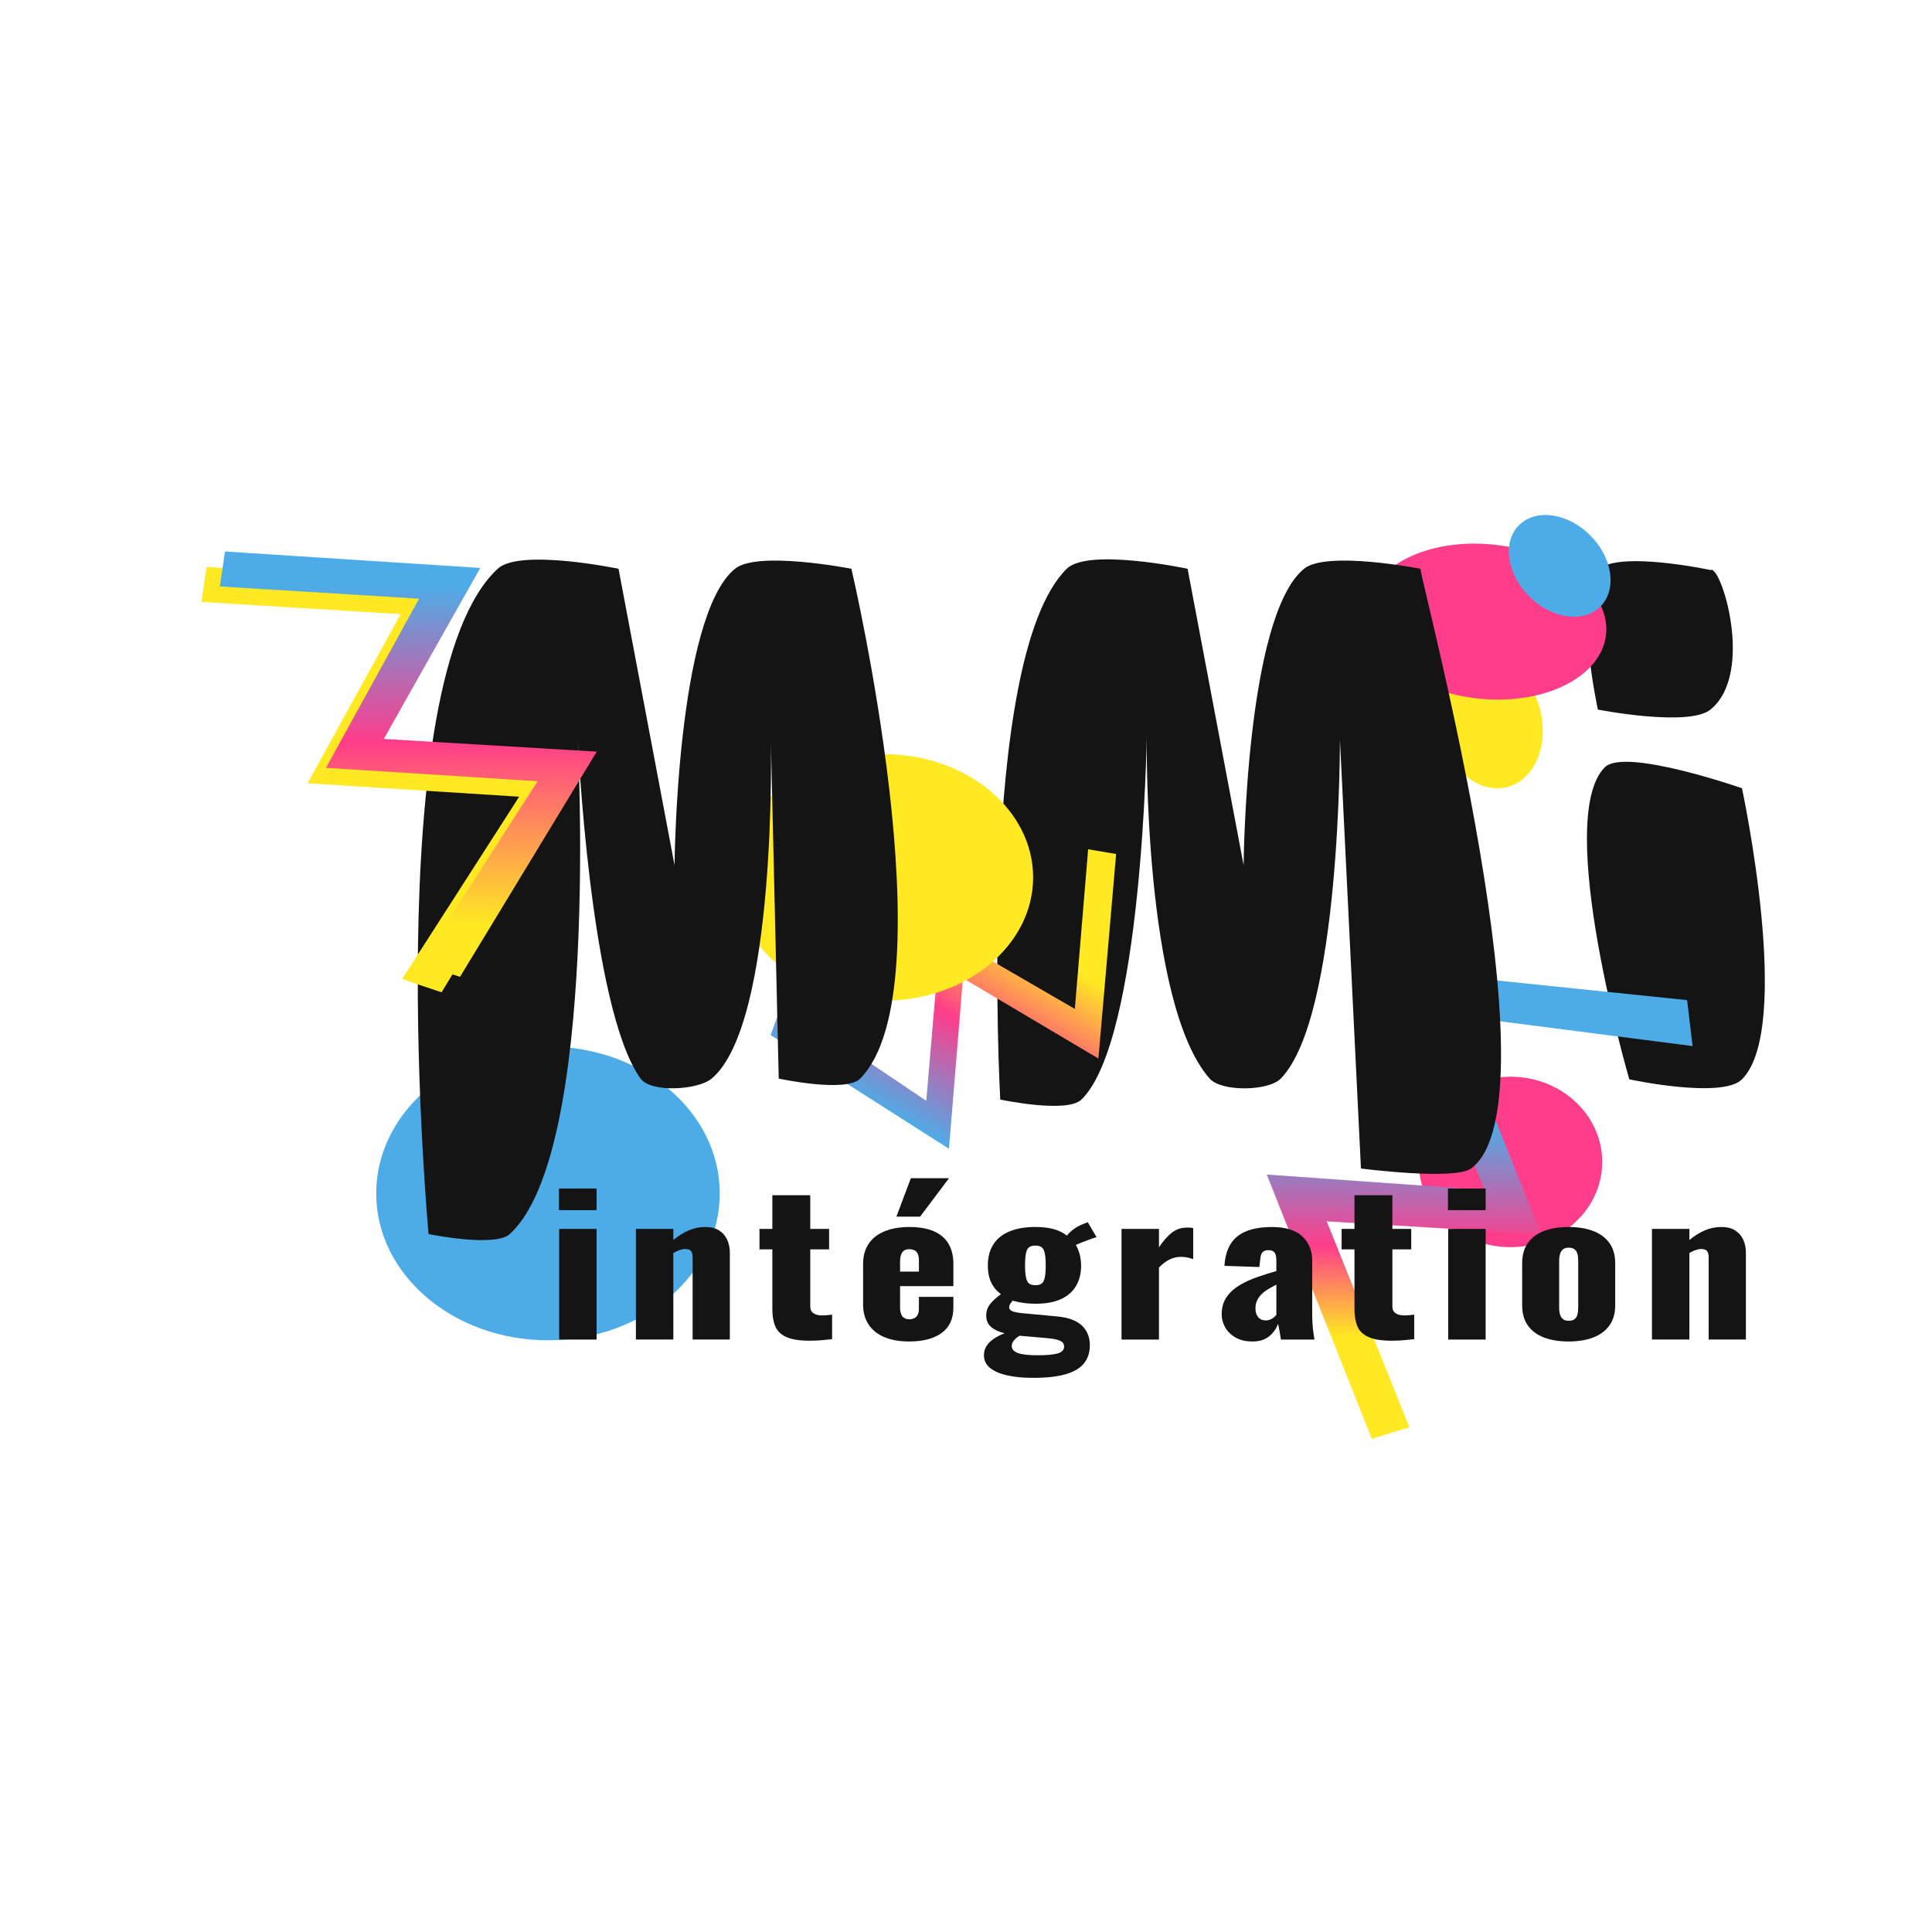 <?xml version="1.0" encoding="utf-8"?>
<!-- Generator: Adobe Illustrator 26.2.0, SVG Export Plug-In . SVG Version: 6.00 Build 0)  -->
<svg version="1.1" xmlns="http://www.w3.org/2000/svg" xmlns:xlink="http://www.w3.org/1999/xlink" x="0px" y="0px"
	 viewBox="0 0 2000 2000" style="enable-background:new 0 0 2000 2000;" xml:space="preserve">
<style type="text/css">
	.st0{fill:#141414;}
	.st1{fill:#FF3D8B;}
	.st2{fill:#FFE922;}
	.st3{fill:url(#SVGID_1_);}
	.st4{fill:url(#SVGID_00000145774798909888704900000016721822048648817045_);}
	.st5{fill:#4DACE7;}
	.st6{fill:url(#SVGID_00000138559905499170369010000002726991352013438900_);}
</style>
<g id="Layer_1">
</g>
<g id="Layer_2">
	<g id="Layer_5">
	</g>
	<g id="Layer_4">
	</g>
	<g id="Layer_3">
	</g>
	<path class="st0" d="M1654.08,590.09c20.62-20.62,116.62,0,116.62,0c10.7-6.23,46.15,106.92,0,144.45
		c-22.62,18.4-116.62,0-116.62,0S1628.54,615.63,1654.08,590.09z"/>
	<path class="st0" d="M1661.31,794.27c20.62-20.62,141.97,21.72,141.97,21.72s53.27,248.07,0,301.34c-20.62,20.62-116.62,0-116.62,0
		S1608.04,847.54,1661.31,794.27z"/>
	<ellipse class="st1" cx="1563.58" cy="1202.83" rx="95.02" ry="88.23"/>
	
		<ellipse transform="matrix(0.969 -0.247 0.247 0.969 -136.824 405.247)" class="st2" cx="1543.22" cy="746.76" rx="52.94" ry="69.23"/>
	
		<ellipse transform="matrix(0.108 -0.994 0.994 0.108 732.455 2103.887)" class="st1" cx="1539.14" cy="643.6" rx="80.08" ry="124.88"/>
	<linearGradient id="SVGID_1_" gradientUnits="userSpaceOnUse" x1="1531.748" y1="1130.549" x2="1531.748" y2="1530.005">
		<stop  offset="0.08" style="stop-color:#4DACE7"/>
		<stop  offset="0.398" style="stop-color:#FF3D8B"/>
		<stop  offset="0.634" style="stop-color:#FFE922"/>
	</linearGradient>
	<polygon class="st3" points="1536.64,1231.86 1311.33,1215.87 1420.08,1489.42 1458.95,1477.46 1373.44,1264.33 1595.2,1277.73 
		1504.81,1051.06 1752.16,1082.9 1746.47,1035.31 1444.9,1004.2 	"/>
	<path class="st0" d="M1035.45,1138.25c0,0-25.26-456.97,68.85-549.46c22.3-21.92,125.1,0,125.1,0l57.99,306.87
		c0,0,1.91-257.35,62.55-306.87c23.34-19.06,120.53,0,120.53,0c0.14,13,145.16,552.52,52.4,620.84c-16.98,12.51-114.02,0-114.02,0
		l-21.77-444.27c0,0,1.05,287.44-61.24,351.18c-12.87,13.16-61.45,13.81-73.62,0c-68.68-77.94-65.15-353.79-65.15-353.79
		s-4.3,313.64-67.54,375.5C1104.48,1152.94,1035.45,1138.25,1035.45,1138.25z"/>
	
		<linearGradient id="SVGID_00000098930418273752375110000008437677167760910496_" gradientUnits="userSpaceOnUse" x1="-191.357" y1="321.429" x2="-345.561" y2="636.504" gradientTransform="matrix(-0.998 -0.068 0.068 -0.998 709.926 1462.412)">
		<stop  offset="0" style="stop-color:#4DACE7"/>
		<stop  offset="0.343" style="stop-color:#FF3D8B"/>
		<stop  offset="0.64" style="stop-color:#FFE922"/>
	</linearGradient>
	<polygon style="fill:url(#SVGID_00000098930418273752375110000008437677167760910496_);" points="996.82,1012.58 1137.08,1095.8 
		1155.4,884.05 1126.44,879.19 1112.67,1044.43 973.87,964.03 958.87,1139.58 809.51,1038.99 797.79,1071.56 982.38,1189.21 	"/>
	
		<ellipse transform="matrix(0.707 -0.707 0.707 0.707 58.838 1313.38)" class="st5" cx="1614.81" cy="585.67" rx="44.7" ry="59.57"/>
	<ellipse class="st5" cx="567.27" cy="1235.41" rx="177.82" ry="152.03"/>
	<ellipse class="st2" cx="914.76" cy="908.29" rx="154.74" ry="127.59"/>
	<path class="st0" d="M443.64,1277.49c0,0-52.92-573.04,71.56-688.7c22.91-21.29,125.1,0,125.1,0l57.99,306.87
		c0,0,1.91-257.35,62.55-306.87c23.34-19.06,120.53,0,120.53,0s101.62,433.64,9.12,527.75c-14.78,15.04-84.35,0-84.35,0
		l-8.17-351.18c0,0,6.97,293.83-61.24,351.18c-14.09,11.84-62.84,14.92-73.62,0c-52.39-72.51-65.15-353.79-65.15-353.79
		s23.42,429.66-70.26,514.74C512.13,1291.62,443.64,1277.49,443.64,1277.49z"/>
	<polygon class="st2" points="378.22,780.93 478.06,603.95 213.8,586.89 208.53,623.1 414.74,635.75 318.36,810.84 537.44,824.74 
		416.21,1013.53 457.1,1027.24 598.63,794.11 	"/>
	
		<linearGradient id="SVGID_00000182511330636923578010000001514539650698625982_" gradientUnits="userSpaceOnUse" x1="422.67" y1="570.898" x2="422.67" y2="1011.251">
		<stop  offset="0.08" style="stop-color:#4DACE7"/>
		<stop  offset="0.448" style="stop-color:#FF3D8B"/>
		<stop  offset="0.877" style="stop-color:#FFE922"/>
	</linearGradient>
	<polygon style="fill:url(#SVGID_00000182511330636923578010000001514539650698625982_);" points="397.31,764.93 497.16,587.95 
		232.89,570.9 227.62,607.11 433.83,619.76 337.45,794.84 556.53,808.75 435.31,997.53 476.19,1011.25 617.72,778.11 	"/>
	<g>
		<g>
			<path class="st0" d="M578.62,1252.75v-22.39h39v22.39H578.62z M578.85,1386.71v-114.55h38.76v114.55H578.85z"/>
			<path class="st0" d="M658.28,1386.71v-114.55h38.76v11.49c5.07-4.23,10.34-7.53,15.81-9.91s11.21-3.57,17.24-3.57
				c5.71,0,10.42,1.16,14.15,3.47c3.72,2.31,6.54,5.48,8.44,9.51c1.9,4.03,2.85,8.62,2.85,13.77v89.77h-38.53v-85.22
				c0-2.77-0.56-4.89-1.66-6.34c-1.11-1.45-3.17-2.18-6.18-2.18c-1.59,0-3.45,0.37-5.59,1.09c-2.14,0.73-4.32,1.75-6.54,3.07v89.58
				H658.28z"/>
			<path class="st0" d="M838.06,1387.9c-10.31,0-18.27-1.25-23.9-3.77c-5.63-2.51-9.48-6.17-11.53-11
				c-2.06-4.82-3.09-10.67-3.09-17.54v-62.23h-13.32v-21.21h13.32v-34.88h39.24v34.88h19.5v21.21h-19.5v59.06
				c0,3.3,1.15,5.68,3.45,7.13c2.3,1.46,5.19,2.18,8.68,2.18c2.06,0,3.96-0.1,5.71-0.3c1.74-0.2,3.33-0.36,4.76-0.5v25.37
				c-2.06,0.27-5.31,0.59-9.75,0.99C847.18,1387.71,842.66,1387.9,838.06,1387.9z"/>
			<path class="st0" d="M941.27,1388.7c-9.99,0-18.55-1.49-25.68-4.46s-12.6-7.33-16.41-13.08c-3.8-5.75-5.71-12.65-5.71-20.71
				v-42.01c0-8.19,1.9-15.13,5.71-20.81c3.81-5.68,9.31-10.01,16.53-12.98c7.21-2.97,15.73-4.46,25.56-4.46
				c10.14,0,18.59,1.46,25.33,4.36c6.74,2.91,11.81,7.2,15.22,12.88c3.41,5.68,5.11,12.68,5.11,21.01v22.99h-55.17v22
				c0,2.91,0.39,5.29,1.19,7.13c0.79,1.85,1.9,3.17,3.33,3.96c1.43,0.79,3.09,1.19,4.99,1.19c1.9,0,3.6-0.36,5.11-1.09
				c1.5-0.72,2.69-1.88,3.57-3.47c0.87-1.59,1.31-3.77,1.31-6.54v-12.09h35.67v11.1c0,11.63-4.04,20.38-12.13,26.26
				C966.72,1385.76,955.54,1388.7,941.27,1388.7z M927.95,1259.49l14.98-39.83h39.48l-29.96,39.83H927.95z M931.76,1316.36h19.5
				v-11.49c0-3.04-0.44-5.42-1.31-7.13c-0.87-1.72-2.06-2.91-3.57-3.57c-1.51-0.66-3.29-0.99-5.35-0.99c-1.9,0-3.53,0.4-4.88,1.19
				c-1.35,0.79-2.42,2.15-3.21,4.06c-0.79,1.92-1.19,4.66-1.19,8.22V1316.36z"/>
			<path class="st0" d="M1069.45,1426.35c-10.31,0-19.26-0.86-26.87-2.58c-7.61-1.72-13.52-4.29-17.72-7.73
				c-4.2-3.44-6.3-7.8-6.3-13.08c0-3.57,0.91-6.77,2.73-9.61c1.82-2.84,4.36-5.35,7.61-7.53c3.25-2.18,6.93-4.06,11.06-5.65
				c-6.03-1.45-10.7-3.63-14.03-6.54c-3.33-2.9-4.99-6.8-4.99-11.69c0-4.62,1.35-8.62,4.04-11.99c2.69-3.37,6.42-6.77,11.18-10.21
				c-4.44-3.3-7.81-7.36-10.11-12.19c-2.3-4.82-3.45-10.67-3.45-17.54c0-8.59,1.9-15.85,5.71-21.8s9.39-10.44,16.77-13.48
				c7.37-3.04,16.29-4.56,26.75-4.56c7.13,0,13.4,0.73,18.79,2.18c5.39,1.46,9.99,3.7,13.79,6.74c1.74-2.25,4.04-4.42,6.9-6.54
				c2.85-2.11,6.1-3.9,9.75-5.35l4.99-1.98l9.04,15.46c-1.43,0.4-3.41,1.06-5.95,1.98c-2.54,0.93-5.19,1.92-7.97,2.97
				c-2.78,1.06-5.27,2.11-7.49,3.17c1.74,2.91,3.09,6.21,4.04,9.91c0.95,3.7,1.43,7.53,1.43,11.49c0,8.19-1.78,15.26-5.35,21.21
				s-8.84,10.47-15.81,13.58c-6.98,3.11-15.7,4.66-26.16,4.66c-4.44,0-8.64-0.3-12.6-0.89c-3.96-0.59-7.61-1.35-10.94-2.28
				c-0.95,1.06-1.78,2.15-2.5,3.27c-0.71,1.12-1.07,2.35-1.07,3.67c0,1.59,0.95,2.84,2.85,3.77c1.9,0.93,5.31,1.65,10.23,2.18
				l36.15,3.37c11.73,1.06,20.37,4.2,25.92,9.41c5.55,5.22,8.32,12.06,8.32,20.51c0,7.26-1.94,13.41-5.83,18.43
				c-3.89,5.02-10.15,8.82-18.79,11.39C1094.93,1425.06,1083.56,1426.35,1069.45,1426.35z M1074.44,1402.96
				c8.72,0,15.42-0.59,20.09-1.78c4.67-1.19,7.02-3.64,7.02-7.33c0-1.85-0.64-3.34-1.9-4.46c-1.27-1.12-3.37-2.05-6.3-2.77
				c-2.93-0.72-7.1-1.29-12.48-1.68l-25.45-2.18c-1.59,0.93-2.97,1.95-4.16,3.07c-1.19,1.12-2.14,2.31-2.85,3.57
				c-0.71,1.25-1.07,2.61-1.07,4.06c0,3.17,2.06,5.55,6.18,7.13C1057.64,1402.17,1064.61,1402.96,1074.44,1402.96z M1071.83,1330.43
				c2.22,0,4.04-0.36,5.47-1.09c1.43-0.72,2.5-1.88,3.21-3.47c0.71-1.59,1.23-3.7,1.55-6.34c0.32-2.64,0.48-5.81,0.48-9.51
				c0-3.83-0.16-7.04-0.48-9.61c-0.32-2.58-0.83-4.69-1.55-6.34c-0.71-1.65-1.78-2.84-3.21-3.57c-1.43-0.72-3.25-1.09-5.47-1.09
				c-2.22,0-4.04,0.37-5.47,1.09c-1.43,0.73-2.5,1.88-3.21,3.47c-0.71,1.58-1.23,3.7-1.55,6.34c-0.32,2.64-0.48,5.88-0.48,9.71
				c0,3.7,0.16,6.84,0.48,9.41c0.32,2.58,0.83,4.69,1.55,6.34c0.71,1.65,1.78,2.84,3.21,3.57
				C1067.78,1330.07,1069.6,1330.43,1071.83,1330.43z"/>
			<path class="st0" d="M1161,1386.71v-114.55h38.76v19.03c4.44-6.6,8.88-11.66,13.32-15.16c4.44-3.5,9.83-5.25,16.17-5.25
				c1.27,0,2.38,0.03,3.33,0.1c0.95,0.07,1.82,0.23,2.62,0.5v32.1c-1.75-0.66-3.69-1.22-5.83-1.68c-2.14-0.46-4.4-0.69-6.78-0.69
				c-4.44,0-8.56,0.99-12.37,2.97c-3.81,1.98-7.29,4.69-10.46,8.13v74.51H1161z"/>
			<path class="st0" d="M1296.55,1388.7c-6.98,0-12.84-1.39-17.6-4.16c-4.76-2.77-8.32-6.31-10.7-10.6
				c-2.38-4.29-3.57-8.69-3.57-13.18c0-7.13,1.7-13.14,5.11-18.03c3.41-4.89,7.88-8.98,13.44-12.29c5.55-3.3,11.65-6.11,18.31-8.42
				c6.66-2.31,13.24-4.39,19.74-6.24v-11.49c0-1.98-0.24-3.73-0.71-5.25c-0.48-1.52-1.27-2.71-2.38-3.57
				c-1.11-0.86-2.78-1.29-4.99-1.29c-2.22,0-3.92,0.4-5.11,1.19c-1.19,0.79-2.02,1.88-2.5,3.27c-0.48,1.39-0.79,2.94-0.95,4.66
				l-0.95,8.32l-36.15-1.19c0.79-13.74,5.19-23.88,13.2-30.42c8-6.54,20.01-9.81,36.03-9.81c13.95,0,24.38,3.21,31.27,9.61
				c6.9,6.41,10.34,14.7,10.34,24.87v53.51c0,4.76,0.12,8.92,0.36,12.49c0.24,3.57,0.55,6.67,0.95,9.31
				c0.39,2.64,0.75,4.89,1.07,6.74h-34.72c-0.48-3.04-1.03-6.34-1.66-9.91c-0.64-3.57-1.11-5.68-1.43-6.34
				c-1.59,4.76-4.56,8.99-8.92,12.68C1309.67,1386.84,1303.84,1388.7,1296.55,1388.7z M1310.35,1366.9c1.58,0,3.05-0.26,4.4-0.79
				c1.35-0.53,2.58-1.25,3.69-2.18c1.11-0.92,2.06-1.85,2.85-2.77v-31.31c-3.17,1.58-6.11,3.2-8.8,4.85
				c-2.7,1.65-4.99,3.47-6.9,5.45s-3.37,4.13-4.4,6.44c-1.03,2.31-1.55,4.92-1.55,7.83c0,3.83,0.95,6.87,2.85,9.12
				C1304.4,1365.78,1307.02,1366.9,1310.35,1366.9z"/>
			<path class="st0" d="M1440.67,1387.9c-10.31,0-18.27-1.25-23.9-3.77c-5.63-2.51-9.48-6.17-11.53-11
				c-2.06-4.82-3.09-10.67-3.09-17.54v-62.23h-13.32v-21.21h13.32v-34.88h39.24v34.88h19.5v21.21h-19.5v59.06
				c0,3.3,1.15,5.68,3.45,7.13c2.3,1.46,5.19,2.18,8.68,2.18c2.06,0,3.96-0.1,5.71-0.3c1.74-0.2,3.33-0.36,4.76-0.5v25.37
				c-2.06,0.27-5.31,0.59-9.75,0.99C1449.78,1387.71,1445.26,1387.9,1440.67,1387.9z"/>
			<path class="st0" d="M1498.93,1252.75v-22.39h39v22.39H1498.93z M1499.17,1386.71v-114.55h38.76v114.55H1499.17z"/>
			<path class="st0" d="M1623.78,1388.7c-9.83,0-18.35-1.39-25.56-4.16c-7.22-2.77-12.76-6.94-16.65-12.49
				c-3.89-5.55-5.83-12.49-5.83-20.81v-43.6c0-8.32,1.94-15.26,5.83-20.81c3.88-5.55,9.43-9.71,16.65-12.48
				c7.21-2.77,15.73-4.16,25.56-4.16c9.83,0,18.35,1.39,25.56,4.16c7.21,2.77,12.8,6.94,16.77,12.48
				c3.96,5.55,5.95,12.49,5.95,20.81v43.6c0,8.32-1.98,15.26-5.95,20.81c-3.96,5.55-9.55,9.71-16.77,12.49
				C1642.13,1387.31,1633.61,1388.7,1623.78,1388.7z M1624.02,1367.29c2.53,0,4.52-0.56,5.95-1.68c1.43-1.12,2.42-2.71,2.97-4.76
				c0.55-2.05,0.83-4.52,0.83-7.43v-47.96c0-2.9-0.28-5.38-0.83-7.43c-0.56-2.05-1.55-3.63-2.97-4.76
				c-1.43-1.12-3.41-1.68-5.95-1.68c-2.54,0-4.52,0.56-5.95,1.68c-1.43,1.12-2.46,2.71-3.09,4.76c-0.64,2.05-0.95,4.53-0.95,7.43
				v47.96c0,2.91,0.32,5.38,0.95,7.43c0.63,2.05,1.66,3.64,3.09,4.76C1619.5,1366.73,1621.48,1367.29,1624.02,1367.29z"/>
			<path class="st0" d="M1710.1,1386.71v-114.55h38.76v11.49c5.07-4.23,10.34-7.53,15.81-9.91s11.21-3.57,17.24-3.57
				c5.71,0,10.42,1.16,14.15,3.47c3.72,2.31,6.54,5.48,8.44,9.51c1.9,4.03,2.85,8.62,2.85,13.77v89.77h-38.53v-85.22
				c0-2.77-0.56-4.89-1.66-6.34c-1.11-1.45-3.17-2.18-6.18-2.18c-1.59,0-3.45,0.37-5.59,1.09c-2.14,0.73-4.32,1.75-6.54,3.07v89.58
				H1710.1z"/>
		</g>
	</g>
</g>
</svg>
